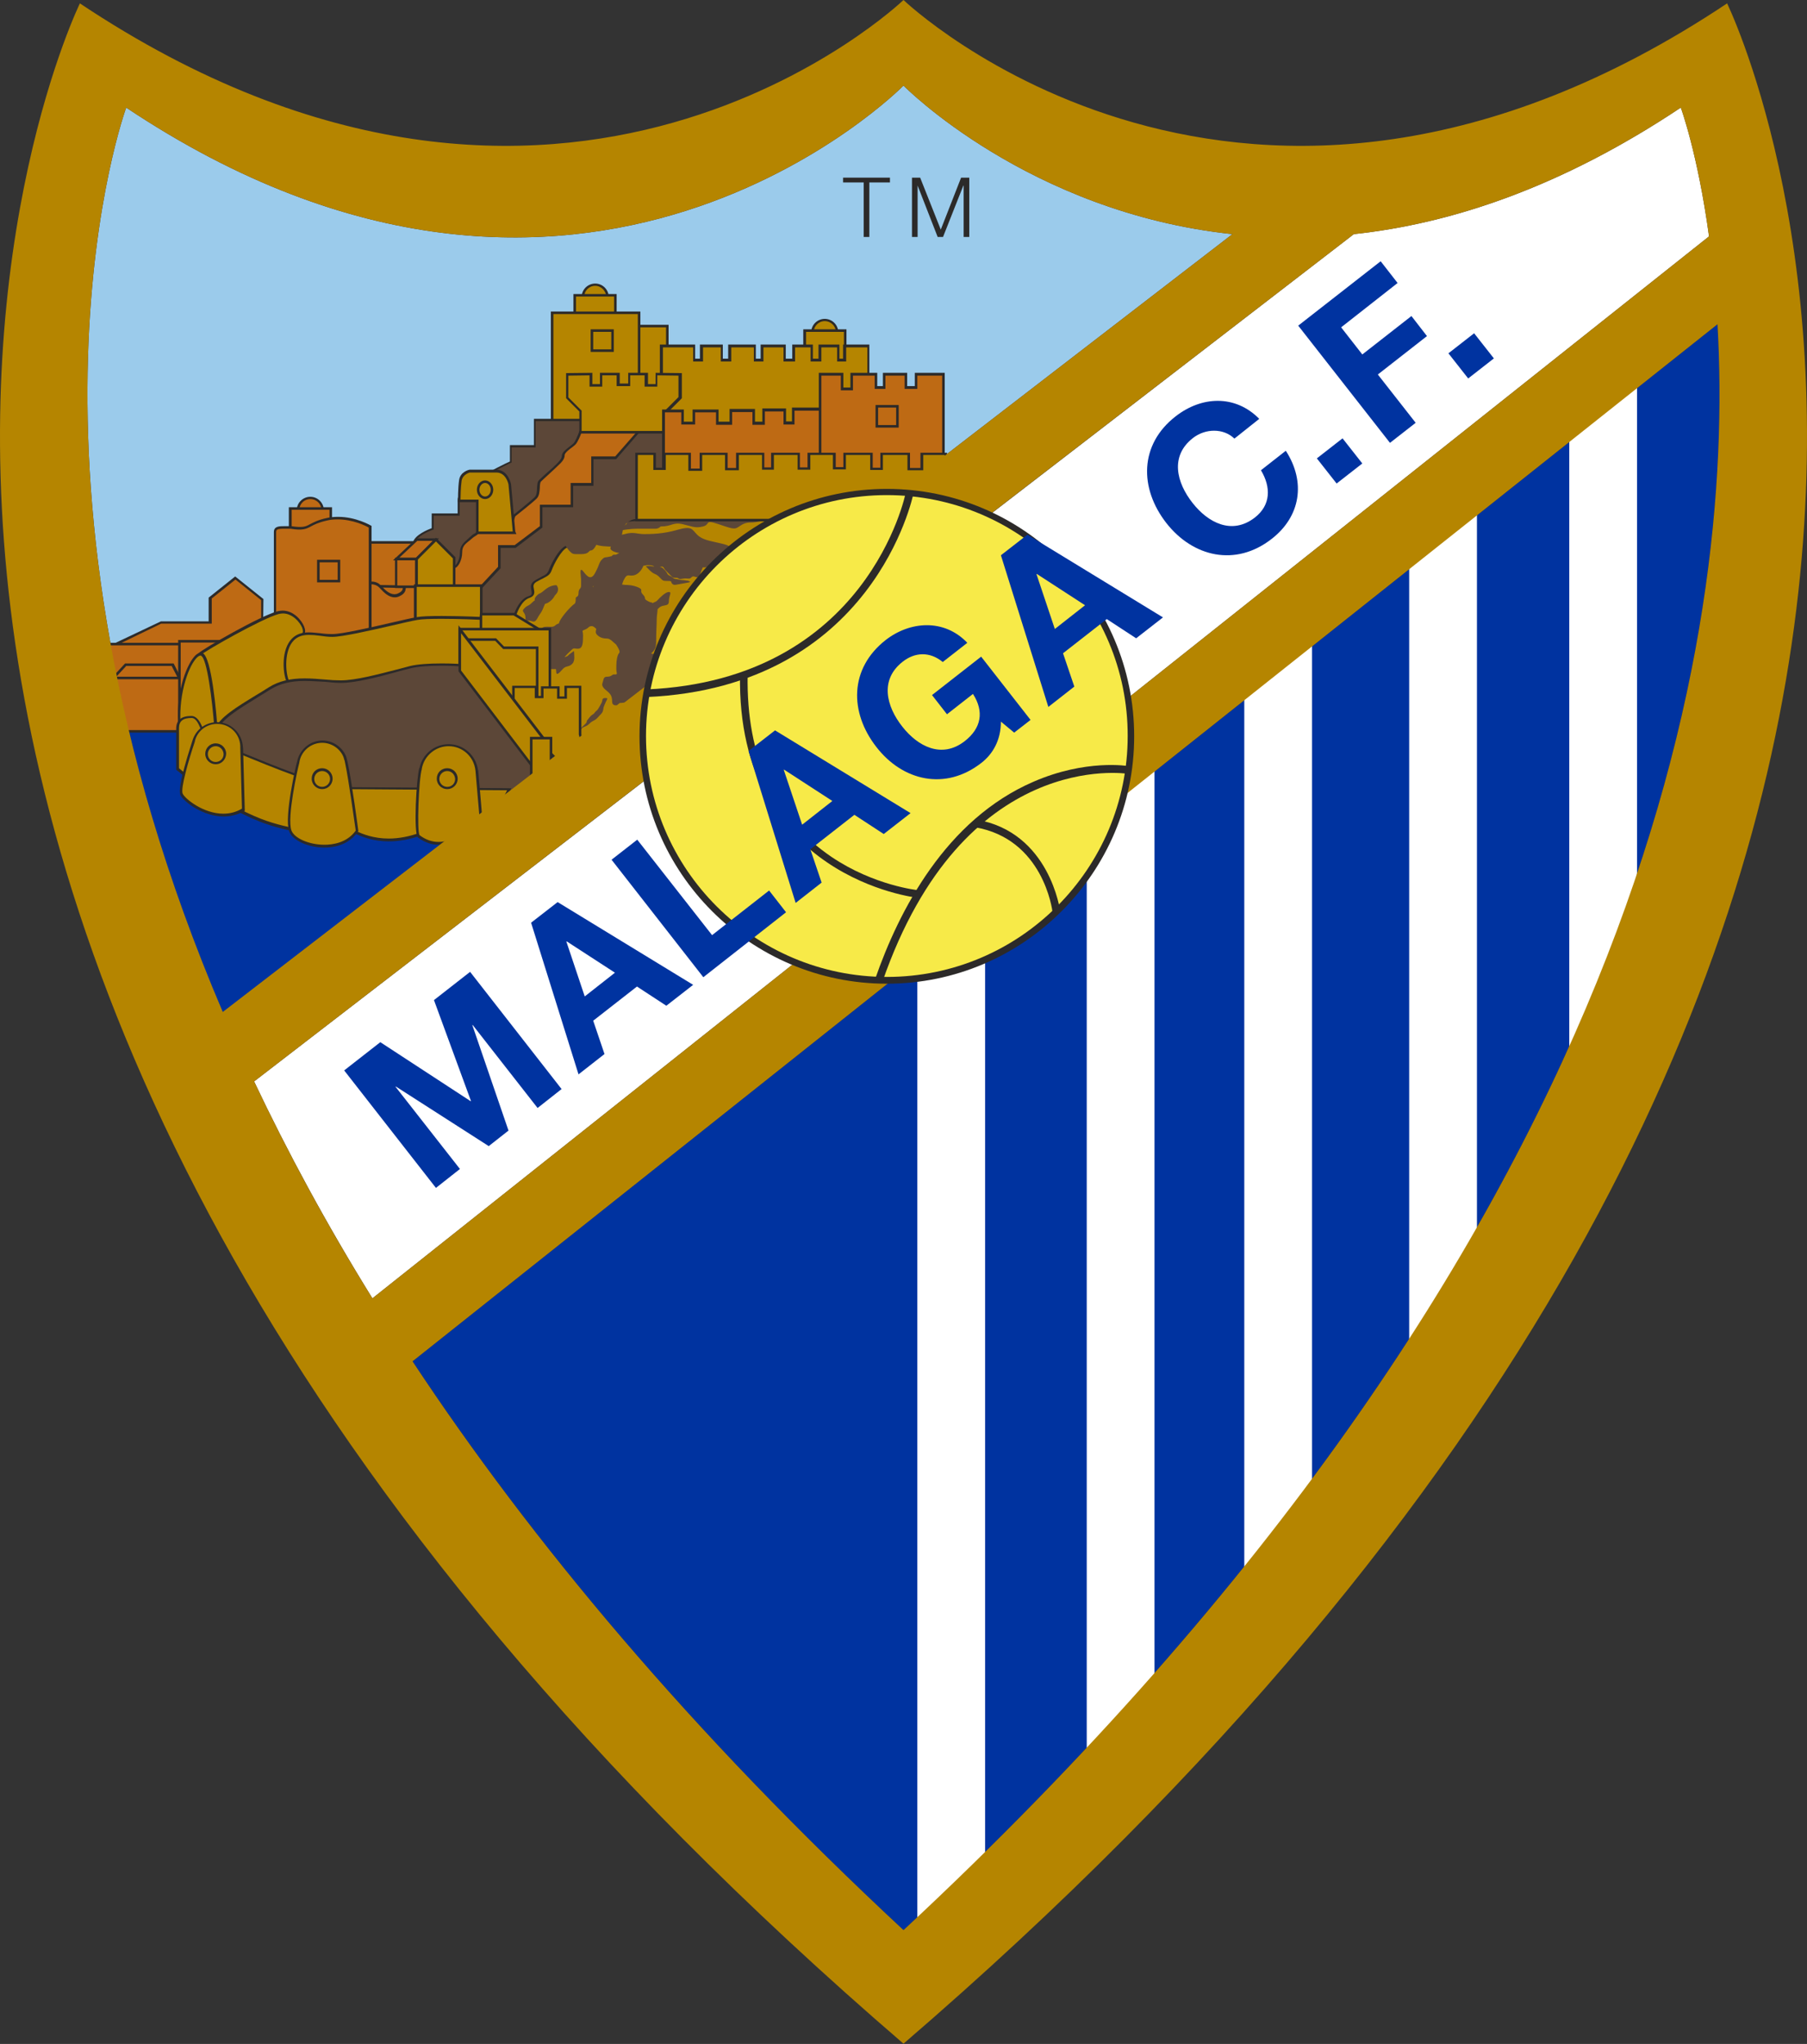 <?xml version="1.0" encoding="utf-8"?>
<!-- Generator: Adobe Illustrator 19.1.0, SVG Export Plug-In . SVG Version: 6.00 Build 0)  -->
<svg version="1.1" id="Capa_1" xmlns="http://www.w3.org/2000/svg" xmlns:xlink="http://www.w3.org/1999/xlink" x="0px" y="0px"
	 width="640px" height="723.7px" viewBox="0 0 640 723.7" style="enable-background:new 0 0 640 723.7;" xml:space="preserve">
<rect x="0" y="0" width="640" height="723.7" fill="#333333" stroke="none"/>
<style type="text/css">
	.partners-st0{fill:#9BCBEB;}
	.partners-st1{fill:#0033A0;}
	.partners-st2{fill:#FFFFFF;}
	.partners-st3{fill:#B58500;}
	.partners-st4{fill:#5C4738;}
	.partners-st5{fill:#BE6A14;}
	.partners-st6{fill:#2C2A29;}
	.partners-st7{fill:none;}
	.partners-st8{fill:#F7EA48;}
</style>
<g>
	<g>
		<g>
			<path class="partners-st0" d="M320,30.3c0,0-113.6,115.6-275.3,7.8c0,0-47.5,128.9,34.2,320.2L320,172.6l116.5-89.7
				C364.1,75.2,320,30.3,320,30.3z"/>
		</g>
		<g>
			<polygon class="partners-st1" points="30.5,256.8 218.3,256.8 78.9,369.4 48.9,339.4 			"/>
		</g>
		<g>
			<path class="partners-st1" d="M608.3,114.8L320,343.8L146.1,482C188,545.4,244.4,613.1,320,683.4C583.8,437.9,614.6,223.9,608.3,114.8z"/>
		</g>
		<g>
			<rect x="324.9" y="336.2" class="partners-st2" width="24" height="356.2"/>
		</g>
		<g>
			<rect x="384.9" y="266.5" class="partners-st2" width="24" height="360.7"/>
		</g>
		<g>
			<rect x="440.7" y="216.2" class="partners-st2" width="24" height="345.2"/>
		</g>
		<g>
			<rect x="499.1" y="171.6" class="partners-st2" width="24" height="308.2"/>
		</g>
		<g>
			<rect x="555.8" y="127.3" class="partners-st2" width="24" height="254.7"/>
		</g>
		<g>
			<g>
				<path class="partners-st3" d="M288.1,178.1l-54,2.6c0,0-15.2,0.3-16,0.3c-0.8,0-12.6,5-14.4,5c-1.9,0-15.7,13.9-15.7,13.9l-6.6,11.7
					l-2.3,5.4v8.7l3.7,19.4c0,0,5.9,7.1,7.1,7.1c1.2,0,22.6,17.5,22.6,17.5l82.2-51.7l-1.2-35.8L288.1,178.1z"/>
			</g>
			<g>
				<g>
					<path class="partners-st4" d="M255.3,192.4c-3.8-0.9-6.5-1.2-8.4-3.1c-1.9-1.9-1.8-3.2-7-1.7c-5.1,1.5-9.5,1.5-11.9,1.5
						c-2.4,0-3.6-0.9-6.7,0c-3.2,0.9-4.6-0.1-4.6,2.3c0,2.4-1.4,2.8,0.5,3.8c0.5,0.2,1.2,0.5,2.2,0.6c-0.4,0.1-0.7,0.4-1.3,0.6
						c-0.2,0-0.4,0-0.6,0c-0.4,0-0.6,0.2-0.8,0.5c-2.7,0.7-2.4,0.1-3.5,1.2c-1.1,1.1-0.8,1.8-2.5,4.9c-1.7,3.1-3.3,0.2-4.4-1
						c-1.2-1.2-0.5,2.2-0.5,3.1c0,0.9,0,1.2,0,2.3c0,1.2-0.9,0.9-0.9,2.6c0,1.7-1,1-1,1.9c0,0.7,0,1.3-0.3,1.8
						c-1.7,1.1-5.6,5.7-5.6,7c-0.5,0.2-1,0.4-1.3,0.7c-0.7,0.7-1.5,0.5-2.9,0.5c-1.4,0-1.5,0.2-2,0.7c-0.5,0.5,0,1.5,0,2.3
						c0,0.9,0,1.2,1.5,0.5c1-0.4,1-0.3,1.3-0.3c-2.4,1.4-2.1,4.5-2.1,4.5l0.5,7.3c0,0,1.3,0,3.4,0c0.2,0,0.3,0,0.5,0
						c0,0.2,0.1,0.5,0.1,0.8c0,2.1,1.5,0,2.5-1c1-1,2.1-0.5,3.2-1.7c1.1-1.1,0.6-3.2,0.6-4.5c0,0-1.7,1.1-2.2,1.7
						c-0.2,0.2-0.6,0.3-1.2,0.5c0.3-0.3,0.6-0.7,1.1-1.2c2.6-2.6,1.8-1.8,3.6-1.8c1.8,0,1.9-1.9,1.9-4.8c0-0.6-0.1-1.1-0.2-1.5
						c0.2-0.1,0.3-0.3,0.7-0.4c1.8-0.7,1.3-1.3,2.6-1.3c0.6,0,1.1,0.5,1.6,1c-0.2,0.8-0.4,1.4,0.3,2.1c1,1,2.2,1.3,3.6,1.3
						c1.1,0,2.4,1.6,3.1,2.1c0.6,0.9,1.6,2.5,1.1,3c-0.7,0.7-1,2.9-1,4.3c0,0.7-0.1,2,0.2,3c-0.1,0.1-0.2,0.2-0.3,0.3
						c-0.3,0-0.6,0-0.9,0c-0.4,0-0.8,0.8-2.2,0.8s-1.2,0.7-1.7,2.2c-0.6,1.5,1.4,2.6,2.2,3.4c0.8,0.8,1.2,1.6,1.2,3.2
						c0,1.6,1.5,1.3,1.7,1.3l1-0.8c0.3,0,0.7,0,1.3-0.1c3.7-0.7,5.6,0.7,8.4-5.3c2.8-6,2.8-7.3,2.8-8.5c0-1.2,0.4-3.3,0.4-3.3
						s-0.8-0.1-1.8-0.3c1.6-1.6,1.8-2,1.8-4.9c0-3,0.2-5.4,0.2-7.4c0-1.1,0.3-2.5,0.3-3.4c0.1-0.1,0.3-0.3,0.4-0.4
						c1.5-1.5,3.6-0.3,3.6-2.4c0-2.1,1.2-3.3,0-3.3c-1.2,0-3.1,1.9-4.1,3c-0.7,0.7-1.1,0.5-1.7,1c-0.1-0.5-0.3,0-1.7-0.8
						c-1.7-0.9-0.3-0.9-1.7-2.3c-1.4-1.4,0.4-1.6-1.6-2.5c-2-0.9-4-0.9-4.7-0.9c-0.4,0-0.9-0.2-1.1-0.1c0.1-0.4,0.3-0.8,0.5-1.4
						c1.5-3.2,1.9-1.1,4.3-2.1c1.4-0.6,2.3-2,2.8-3.2c0.4,0,0.9-0.2,1.4-0.2c0.8,0,1.9,0,2.4,0.5c0,0,0.1,0,0.1,0
						c-0.2,0-0.5,0-0.8-0.1c-0.9-0.2-2.3,0-2.3,0s0.2,0.2,0.6,0.6c0.4,0.4,1.5,1.7,2.6,2.1c1,0.4,1.3,0.8,2.1,1.6
						c0.8,0.8,0.8,0.9,2.6,0.9c1.7,0,0.8,0.3,1.5,1c0.7,0.7,1.2,0.3,4.9-0.3c2.6-0.4,0.9-0.6,0.9-0.6s0.2-0.2-0.3-0.2
						c-0.5,0-1.1-0.2-1.9-0.2c-0.8,0-1.3-0.3-2.4-0.4c-1.1-0.2-0.9-0.6-2-1.1c-1.1-0.5-0.8-0.8-1.4-1.5c-0.6-0.8-0.6-0.6-1-1.1
						c-0.3-0.3-0.8-0.5-1.3-0.6c0.3,0,0.6-0.1,0.8-0.1c0.7,0,0.8,0.8,1.2,1.2c0.3,0.3,0.9,0.9,1.2,1.2c0.3,0.3,0.8,0.8,1.3,1.3
						c0.5,0.5,1.7,0,2.2,0.5c0.5,0.5,1.4,0,2.4,0c1,0,1.6,0.3,2.2-0.4c0.7-0.7,1.3,0,2.1,0s1.3-2.1,1.3-2.1s0.3-0.6,0.6-1.4
						c0.2,0,0.4,0,0.6,0c1.3,0,2.9-0.9,2.9-0.9s3.9-3.8,5.2-5.1C258.7,193.6,259.1,193.3,255.3,192.4z M210.3,207.5
						c-0.1,0.1-0.2,0.2-0.3,0.4C209.9,207.6,210.1,207.5,210.3,207.5z M198.9,223C198.9,223,198.9,223.1,198.9,223
						C198.9,223.1,198.9,223,198.9,223L198.9,223z M219.8,208.3C219.8,208.3,219.8,208.3,219.8,208.3c0-0.1,0-0.1,0-0.1
						C219.8,208.2,219.8,208.3,219.8,208.3z"/>
				</g>
				<g>
					<path class="partners-st4" d="M195.4,212.4c1-1,0.7-1.2,1.6-2.1c0.9-1,0.8-2.3,0.1-3.1c0,0-2-0.2-4.2,1.7c-2.2,1.9-1.5,0.7-2.8,2
						c-0.7,0.7-0.8,1.2-0.7,1.7c-0.2,0.1-0.4,0.2-1,0.8c-1.4,1.4-1.4,0.7-2.7,2c-1.3,1.3,0.4,1.2,0.4,3.2c0,2,0.8,0.8,2.1,1.3
						c1.3,0.5,1.6,0,2.6-1.8c1.1-1.8,0.8-0.8,2.1-4c0.1-0.1,0.1-0.2,0.1-0.3C193.7,213.7,194.6,213.2,195.4,212.4z"/>
				</g>
				<g>
					<path class="partners-st4" d="M234.9,184.1c-0.2,0-0.5-0.1-1-0.1c-0.9,0-6.7,0.1-8.7,0.1h-2c0,0-1,0.3-1.2,1.2c0,0.1-0.1,0.2-0.1,0.3
						c-1.1,0.3-2.9,3.1-2.4,2.5c0.5-0.5,4-0.9,6.3-0.9c2.2,0,4.1,0,6.4,0c0.7,0,1.3-0.3,1.8-0.8h0c4.1,0,4.2-1.6,7.8-0.8
						c3.5,0.8,4.5,1.5,7.2,0.8c2.7-0.7,0.4-2.5,5.2-0.9c4.8,1.6,5.9,2.1,7.3,1.1c1.5-1,2.4-1.6,4.5-1.6c2.1,0,5.2-0.9,5.2-0.9H234.9
						z"/>
				</g>
				<g>
					<path class="partners-st4" d="M213.4,247.6c-0.2,0.6,0.1,0.6-0.8,2.1c-0.9,1.6-0.9,1.6-1.5,2.1s-0.4,0.7-1.2,1.2c-0.9,0.5-1.5,1.6-1.9,2
						c-0.4,0.4,0.1,0.6-0.7,1.3c-0.8,0.8-1.6,1.6-1.7,1.7c-0.1,0.1,0.1,0.4,0.1,0.4s0.2-0.7,1.6-1.2c1.3-0.5,1.5-1.3,2.7-1.9
						c1.2-0.6,1.3-0.8,2.3-1.9c1-1,1.1-1.2,1.3-1.9c0.2-0.7-0.1-0.5,0.5-1.9c0.6-1.5,1-2,1-2.3C214.9,247.1,213.6,247,213.4,247.6z"
						/>
				</g>
			</g>
			<g>
				<rect x="130.9" y="192.1" class="partners-st5" width="15.9" height="16.5"/>
				<path class="partners-st6" d="M147.3,209h-16.8v-17.4h16.8V209z M131.3,208.1h15v-15.6h-15V208.1z"/>
			</g>
			<g>
				<polygon class="partners-st5" points="133.2,207.6 144.7,207.8 144.7,213 134.2,213 				"/>
				<path class="partners-st6" d="M145.2,213.4h-11.4l-1.1-6.3l12.5,0.2V213.4z M134.5,212.5h9.7v-4.3l-10.5-0.2L134.5,212.5z"/>
			</g>
			<g>
				<path class="partners-st5" d="M148.4,207.8c0,0-2.7-2.5-4.4-1.2c-1.7,1.2,0.1,2.7-2.9,4c-3,1.4-5.4-1.7-6.8-3.2c-1.4-1.4-3.8-1-3.8-1
					v18.7c0,0,11.8-4.7,16.9-5h0.8L148.4,207.8z"/>
				<path class="partners-st6" d="M130.1,225.8v-19.7l0.4-0.1c0,0,0.4-0.1,0.9-0.1c1,0,2.3,0.2,3.3,1.2c0.2,0.2,0.3,0.4,0.5,0.5
					c1.1,1.2,2.7,2.8,4.5,2.8c0.4,0,0.9-0.1,1.3-0.3c1.5-0.7,1.6-1.3,1.7-2c0.1-0.6,0.2-1.3,1.1-2c0.4-0.3,0.9-0.4,1.4-0.4
					c1.7,0,3.5,1.6,3.6,1.7l0.2,0.1l-0.2,13h-1.2c-5,0.2-16.6,4.9-16.7,4.9L130.1,225.8z M131,206.9v17.6c2.5-1,11.9-4.5,16.4-4.8
					h0.4l0.2-11.7c-0.4-0.4-1.7-1.3-2.8-1.3c-0.3,0-0.6,0.1-0.8,0.3c-0.6,0.4-0.6,0.8-0.7,1.4c-0.1,0.8-0.3,1.8-2.2,2.7
					c-0.6,0.3-1.1,0.4-1.7,0.4c-2.2,0-3.9-1.8-5.1-3.1c-0.2-0.2-0.4-0.4-0.5-0.5C133.1,206.9,131.7,206.8,131,206.9z"/>
			</g>
			<g>
				<path class="partners-st3" d="M215.1,105.2c0,2.4-2,4.4-4.4,4.4c-2.4,0-4.4-2-4.4-4.4c0-2.4,2-4.4,4.4-4.4
					C213.2,100.8,215.1,102.8,215.1,105.2z"/>
				<path class="partners-st6" d="M210.8,110c-2.7,0-4.8-2.2-4.8-4.8c0-2.7,2.2-4.8,4.8-4.8c2.7,0,4.8,2.2,4.8,4.8
					C215.6,107.8,213.4,110,210.8,110z M210.8,101.2c-2.2,0-3.9,1.8-3.9,3.9c0,2.2,1.8,3.9,3.9,3.9c2.2,0,3.9-1.8,3.9-3.9
					C214.7,103,212.9,101.2,210.8,101.2z"/>
			</g>
			<g>
				<polygon class="partners-st3" points="217.9,115.9 217.9,104.6 203.6,104.6 203.6,116.8 218,116.8 				"/>
				<path class="partners-st6" d="M218.5,117.2h-15.4v-13.1h15.3v11.8L218.5,117.2z M204,116.3h13.5l0-0.4l0-10.9H204V116.3z"/>
			</g>
			<g>
				<rect x="212.7" y="115.5" class="partners-st3" width="23.6" height="27.3"/>
				<path class="partners-st6" d="M236.8,143.2h-24.5V115h24.5V143.2z M213.2,142.3h22.7v-26.4h-22.7V142.3z"/>
			</g>
			<g>
				<rect x="195.6" y="110.7" class="partners-st3" width="30.8" height="41.5"/>
				<path class="partners-st6" d="M226.8,152.7h-31.7v-42.4h31.7V152.7z M196,151.8h29.9v-40.6H196V151.8z"/>
			</g>
			<g>
				<polygon class="partners-st5" points="92.9,221.2 92.9,212.3 83.3,204.7 74.4,211.8 74.4,220.4 57,220.4 40.6,228.3 40.6,238.8
					55.2,253.4 81.1,244.1 				"/>
				<path class="partners-st6" d="M55.1,253.9l-0.2-0.2L40.1,239V228L57,220h16.9v-8.4l9.4-7.5l10,8l-0.1,9.3l-11.9,23l-0.2,0.1L55.1,253.9z
					 M41.1,238.6l14.3,14.3l25.4-9.2l11.7-22.6v-8.6l-9.1-7.3l-8.4,6.7v8.9H57.1l-16.1,7.8V238.6z"/>
			</g>
			<g>
				<rect x="38.7" y="228.1" class="partners-st5" width="25.7" height="14.2"/>
				<path class="partners-st6" d="M64.8,242.7H38.2v-15.1h26.6V242.7z M39.1,241.8h24.8v-13.3H39.1V241.8z"/>
			</g>
			<g>
				<polygon class="partners-st5" points="44.5,235.3 61.2,235.3 63.6,240 48.8,242.1 40.2,240 				"/>
				<path class="partners-st6" d="M48.8,242.6L48.8,242.6l-9.5-2.3l5-5.4h17.2l2.8,5.5L48.8,242.6z M41,239.8l7.8,1.9l14-2l-2-3.9H44.7
					L41,239.8z"/>
			</g>
			<g>
				<rect x="35.7" y="240" class="partners-st5" width="29.4" height="18.9"/>
				<path class="partners-st6" d="M65.5,259.4H35.3v-19.8h30.3V259.4z M36.2,258.5h28.4v-18H36.2V258.5z"/>
			</g>
			<g>
				<path class="partners-st4" d="M207.1,148.7h-17.6v9.3H181v5.6c0,0-7.6,3.5-9,5c-1.4,1.4-9.4,5.3-9.4,8.4c0,3.1,0,5.4,0,5.4h-9.2v5
					c0,0-5.7,2-6.6,4.7c-0.9,2.7-2.2,11.6-2.2,12c0,0.4,15.5,3.4,15.5,3.4l6.8-4.7c0,0,8.8-11.2,11.8-11.8c2.9-0.6,6.8-1.2,7.5-5.9
					c0.7-4.7,7.1-8,9-9.9c1.9-1.9,3.9-5.4,7.5-9c3.6-3.6,5.1-4.8,6.9-6.6c1.8-1.8,5.7-6.2,4.3-7.6S207.1,148.7,207.1,148.7z"/>
				<path class="partners-st6" d="M160.2,208l-0.2,0c-15.9-3.1-15.9-3.4-15.9-3.9c0-0.5,1.3-9.4,2.2-12.2c0.8-2.6,5.3-4.4,6.6-4.9v-5.2h9.2
					V177c0-2.5,4.1-5.1,7.1-7c1.1-0.7,2.1-1.3,2.5-1.7c1.3-1.3,7.5-4.3,8.9-4.9v-5.8h8.5v-9.3l18.2,0c0.2,0.1,5.6,2.1,7.1,3.5
					c0.8,0.8,0.5,2.2-0.9,4.2c-1.2,1.8-2.9,3.5-3.4,4c-0.7,0.7-1.4,1.4-2.2,2.1c-1.1,1-2.5,2.3-4.7,4.5c-2.1,2.1-3.6,4.1-4.9,5.8
					c-1,1.3-1.8,2.4-2.6,3.2c-0.5,0.5-1.3,1.1-2.2,1.8c-2.6,1.9-6.1,4.6-6.6,7.9c-0.7,4.8-4.7,5.6-7.6,6.2l-0.3,0.1
					c-2.3,0.5-9.1,8.5-11.5,11.6l-0.1,0.1L160.2,208z M145.1,203.9c1.5,0.5,9.7,2.2,14.9,3.2l6.6-4.5c1.1-1.4,9-11.3,12-11.9
					l0.3-0.1c2.9-0.6,6.2-1.2,6.8-5.4c0.5-3.6,4.3-6.4,7-8.5c0.9-0.7,1.7-1.2,2.1-1.7c0.8-0.8,1.6-1.9,2.5-3.1
					c1.3-1.7,2.9-3.8,5-5.9c2.1-2.1,3.6-3.5,4.7-4.5c0.8-0.7,1.5-1.4,2.2-2.1c0.5-0.5,2.1-2.2,3.3-3.9c1.1-1.5,1.4-2.7,1-3.1
					c-1.1-1.1-5.1-2.7-6.7-3.3h-17.1v9.3h-8.5v5.4l-0.3,0.1c-2.1,1-7.7,3.7-8.9,4.9c-0.4,0.4-1.4,1.1-2.6,1.8
					c-2.6,1.7-6.6,4.3-6.6,6.2v5.8h-9.2v4.9l-0.3,0.1c-1.5,0.5-5.7,2.4-6.3,4.4C146.5,194.7,145.3,202.3,145.1,203.9z"/>
			</g>
			<g>
				<path class="partners-st5" d="M229.1,153h-23.5c0,0-1.2,3.3-2.1,4.2c-0.9,0.9-4,2.7-4,4c0,1.3-1.1,2.3-2.2,3.5c-1.2,1.2-5,4.5-6,5.5
					c-1,1-0.1,4.5-1.5,6c-1.5,1.5-7.6,6.3-7.6,6.3c-0.8,2.6-1.3,5.5-5,5.5c-3.8,0-7.2-0.2-8,0.6c-0.8,0.8-0.9,0.4-2.4,1.8
					c-1.4,1.4-3.4,2.2-3.4,5c0,2.8-1.5,5.3-2.5,5.3c-0.9,0-4.7,7-1.5,9.2c3.2,2.1,10,0.2,10,0.2s14.4-3.6,16.1-8.4
					c1.6-4.8,2.9-6.1,6.2-8.1c3.3-2,15.3-13.4,15.3-14c0-0.6,2-2.6,4-4.6c2-2,7-6.7,9-8.8c2.1-2.1,6.2-5.9,7.6-7.3
					c1.4-1.4,5.4-5.1,5.4-5.5C232.9,153.1,229.1,153,229.1,153z"/>
				<path class="partners-st6" d="M163.7,211.4L163.7,211.4c-2,0-3.5-0.4-4.6-1.1c-1.5-1-1.8-3-1-5.6c0.5-1.8,1.8-4.3,2.8-4.3
					c0.5,0,2-2,2-4.8c0-2.4,1.4-3.5,2.5-4.5c0.3-0.3,0.7-0.6,1-0.9c0.9-0.9,1.3-1.1,1.7-1.3c0.2-0.1,0.4-0.2,0.7-0.5
					c0.6-0.6,2.1-0.7,4.5-0.7c0.6,0,1.1,0,1.8,0c0.7,0,1.3,0,2,0c3,0,3.7-2,4.4-4.4c0.1-0.3,0.2-0.5,0.2-0.8l0-0.1l0.1-0.1
					c0.1,0,6.2-4.9,7.6-6.3c0.7-0.7,0.8-2,0.8-3.2c0.1-1.2,0.1-2.2,0.7-2.8c0.5-0.5,1.6-1.5,2.8-2.6c1.3-1.1,2.6-2.3,3.2-2.9
					c1.1-1.1,2.1-2.1,2.1-3.2c0-1.1,1.6-2.3,3-3.4c0.5-0.4,0.9-0.7,1.1-0.9c0.7-0.7,1.7-3.2,2-4.1l0.1-0.3h23.8
					c4.3,0,4.3,0.5,4.3,0.9c0,0.4-0.5,1-4,4.3c-0.6,0.6-1.2,1.1-1.5,1.5c-0.6,0.6-1.8,1.8-3.2,3c-1.6,1.5-3.3,3.1-4.5,4.3
					c-1,1-2.8,2.7-4.5,4.4c-1.8,1.7-3.5,3.4-4.5,4.4c-1.6,1.6-3.8,3.8-3.9,4.3c0,1.1-12.9,12.8-15.5,14.3c-3.3,2-4.4,3.2-6,7.9
					c-1.7,5-15.8,8.6-16.4,8.7C169.3,210.7,166.6,211.4,163.7,211.4z M173.3,188.6c-0.9,0-3.4,0-3.9,0.4c-0.4,0.4-0.6,0.5-0.9,0.7
					c-0.3,0.2-0.7,0.4-1.5,1.1c-0.3,0.3-0.7,0.6-1.1,0.9c-1.2,1-2.2,1.8-2.2,3.8c0,3-1.6,5.7-2.9,5.7c-0.4,0.2-2.1,2.9-2.3,5.4
					c-0.1,1.4,0.2,2.3,1,2.9c0.9,0.6,2.3,0.9,4.1,0.9l0,0c2.7,0,5.5-0.7,5.5-0.8c0.2,0,14.2-3.6,15.8-8.2c1.7-4.8,3-6.3,6.4-8.3
					c3.2-2,14.3-12.6,15-13.7c0.1-0.7,1.3-2,4.1-4.7c1-1,2.8-2.7,4.6-4.5c1.7-1.7,3.5-3.4,4.5-4.4c1.1-1.1,2.9-2.8,4.5-4.3
					c1.3-1.2,2.5-2.4,3.1-3c0.4-0.4,0.9-0.9,1.6-1.5c1.1-1.1,2.9-2.8,3.5-3.5c-0.7-0.1-2-0.2-3.2-0.2h-23.1
					c-0.3,0.9-1.3,3.3-2.1,4.1c-0.3,0.3-0.7,0.6-1.2,1c-1,0.7-2.6,2-2.6,2.7c0,1.5-1.1,2.6-2.4,3.8c-0.6,0.6-1.9,1.8-3.2,3
					c-1.2,1.1-2.3,2.1-2.8,2.6c-0.3,0.3-0.4,1.3-0.4,2.2c-0.1,1.3-0.2,2.9-1.1,3.8c-1.4,1.4-6.7,5.6-7.6,6.3
					c-0.1,0.2-0.1,0.4-0.2,0.6c-0.7,2.4-1.5,5.1-5.2,5.1c-0.7,0-1.4,0-2,0C174.4,188.6,173.8,188.6,173.3,188.6z"/>
			</g>
			<g>
				<path class="partners-st4" d="M225.9,153l-7.9,9h-8.2v9.4h-7.3v7.6h-10.9v7.4l-9.2,6.9h-5.6v7.5l-6.7,7.2v10h12.2c0,0,1.6-5.5,5-6.6
					c3.4-1.1-0.8-3.8,2.3-5.6c3.2-1.9,4.3-1.8,5.2-3.9c0.8-2.1,3.4-7.3,5.6-8.2c2.2-0.9,4.3-3,4.9-3.6c0.6-0.6,3.5-5,7.3-5
					c3.8,0,13.3-0.9,13.3-0.9l12.7-9v-15.8l-0.7-6.6l-6.1-1.8h-5.5L225.9,153z"/>
				<path class="partners-st6" d="M182.7,218.5h-13v-10.6l6.7-7.2V193h5.9l8.9-6.7v-7.6h10.9V171h7.3v-9.4h8.5l7.7-8.8l0.6-2.4l6,0l6.4,1.8
					l0.7,6.9l0,16.1l-13,9.2l-0.1,0c-0.4,0-9.6,0.9-13.3,0.9c-3,0-5.4,3-6.5,4.3c-0.2,0.3-0.4,0.5-0.5,0.6c-0.7,0.7-2.8,2.8-5.1,3.7
					c-2,0.9-4.6,5.8-5.4,8c-0.6,1.7-1.6,2.1-3.1,2.9c-0.6,0.3-1.4,0.7-2.3,1.2c-1.3,0.8-1.1,1.6-0.9,2.6c0.2,1,0.5,2.4-1.6,3.1
					c-3.1,1-4.7,6.2-4.7,6.3L182.7,218.5z M170.6,217.6H182c0.4-1.2,2.1-5.6,5.2-6.5c1.3-0.4,1.2-0.9,1-2c-0.2-1.1-0.6-2.5,1.3-3.6
					c0.9-0.6,1.7-0.9,2.3-1.3c1.5-0.7,2.1-1.1,2.6-2.4c0.7-1.9,3.4-7.4,5.9-8.5c1.4-0.6,3-1.8,4.8-3.5c0.1-0.1,0.2-0.3,0.4-0.5
					c1.1-1.4,3.8-4.7,7.2-4.7c3.5,0,12-0.8,13.1-0.9l12.4-8.8v-15.6l-0.7-6.2l-5.7-1.7h-5.1l-0.5,2l-8,9.2h-8v9.4H203v7.6h-10.9v7.2
					l-9.5,7.2h-5.3v7.2l-6.7,7.2V217.6z"/>
			</g>
			<g>
				<circle class="partners-st3" cx="292.1" cy="117.7" r="4.4"/>
				<path class="partners-st6" d="M292.1,122.5c-2.7,0-4.8-2.2-4.8-4.8c0-2.7,2.2-4.8,4.8-4.8c2.7,0,4.8,2.2,4.8,4.8
					C297,120.3,294.8,122.5,292.1,122.5z M292.1,113.7c-2.2,0-3.9,1.8-3.9,3.9c0,2.2,1.8,3.9,3.9,3.9c2.2,0,3.9-1.8,3.9-3.9
					C296.1,115.5,294.3,113.7,292.1,113.7z"/>
			</g>
			<g>
				<polygon class="partners-st3" points="299.3,128.4 299.3,117.1 285,117.1 285,129.3 299.4,129.3 				"/>
				<path class="partners-st6" d="M299.9,129.7h-15.4v-13.1h15.3v11.8L299.9,129.7z M285.4,128.8h13.5l0-0.4l0-10.9h-13.4V128.8z"/>
			</g>
			<g>
				<circle class="partners-st5" cx="109.9" cy="180.6" r="4.4"/>
				<path class="partners-st6" d="M109.9,185.5c-2.7,0-4.8-2.2-4.8-4.8c0-2.7,2.2-4.8,4.8-4.8c2.7,0,4.8,2.2,4.8,4.8
					C114.8,183.3,112.6,185.5,109.9,185.5z M109.9,176.7c-2.2,0-3.9,1.8-3.9,3.9c0,2.2,1.8,3.9,3.9,3.9c2.2,0,3.9-1.8,3.9-3.9
					C113.9,178.5,112.1,176.7,109.9,176.7z"/>
			</g>
			<g>
				<polygon class="partners-st5" points="117.1,191.4 117.1,180 102.7,180 102.7,192.2 117.2,192.2 				"/>
				<path class="partners-st6" d="M117.7,192.7h-15.4v-13.1h15.3v11.8L117.7,192.7z M103.2,191.8h13.5l0-0.4l0-10.9h-13.4V191.8z"/>
			</g>
			<g>
				<polygon class="partners-st3" points="307.6,139.6 307.6,122.5 299.2,122.5 299.2,127.5 297,127.5 297,122.5 290.5,122.5 290.5,127.5
					287.6,127.5 287.6,122.5 281.2,122.5 281.2,127.5 278.1,127.5 278.1,122.5 270.1,122.5 270.1,127.5 267.4,127.5 267.4,122.5
					258.5,122.5 258.5,127.5 255.7,127.5 255.7,122.5 248.5,122.5 248.5,127.5 245.9,127.5 245.9,122.5 234.2,122.5 234.2,151
					299.3,151 				"/>
				<path class="partners-st6" d="M299.5,151.4h-65.8v-29.4h12.5v5h1.7v-5h8.1v5h1.9v-5h9.8v5h1.7v-5h8.9v5h2.3v-5h7.3v5h2v-5h7.4v5h1.3v-5
					h9.3v17.7L299.5,151.4z M234.7,150.5h64.4l8.1-11.1V123h-7.5v5h-3.2v-5h-5.6v5h-3.8v-5h-5.5v5h-4.1v-5h-7.1v5H267v-5h-8v5h-3.7
					v-5H249v5h-3.5v-5h-10.7V150.5z"/>
			</g>
			<g>
				<polygon class="partners-st3" points="232.4,132.5 232.4,136.5 228.8,136.5 228.8,132.5 222.7,132.5 222.7,136.2 220.8,136.2
					218.9,136.2 218.9,132.5 212.8,132.5 212.8,136.5 209.2,136.5 209.2,132.5 200.9,132.5 200.9,140.8 205.6,145.6 205.6,153.1
					220.8,153.1 236,153.1 236,145.6 240.7,140.8 240.7,132.5 				"/>
				<path class="partners-st6" d="M236.5,153.5h-31.3v-7.8l-4.7-4.7v-8.9l9.3-0.1v4h2.7v-4h7v3.8h3V132h7v4h2.7v-4l9.3,0.1v8.9l-4.7,4.7
					V153.5z M206.1,152.6h29.5v-7.3l4.7-4.7V133l-7.5-0.1v4h-4.5v-4h-5.1v3.8h-4.8v-3.8h-5.1v4h-4.5v-4l-7.5,0.1v7.7l4.7,4.7V152.6z
					"/>
			</g>
			<g>
				<polygon class="partners-st5" points="292.7,144.9 280.9,144.9 280.9,149.8 277.9,149.8 277.9,145.2 270.4,145.2 270.4,149.9
					266.9,149.9 266.9,145.4 258.8,145.4 258.8,149.9 254,149.9 254,145.6 245.7,145.6 245.7,149.8 241.7,149.8 241.7,145.5
					234.9,145.5 234.9,168.8 294.7,168.8 				"/>
				<path class="partners-st6" d="M295.2,169.3h-60.7V145h7.7v4.3h3.1v-4.3h9.2v4.3h3.9v-4.5h9v4.5h2.6v-4.7h8.4v4.6h2.1v-4.9h12.7
					L295.2,169.3z M235.4,168.4h58.8l-1.9-23h-10.9v4.9h-3.9v-4.6h-6.6v4.7h-4.4v-4.5h-7.2v4.5h-5.7V146h-7.4v4.3h-4.9v-4.3h-5.8
					V168.4z"/>
			</g>
			<g>
				<polygon class="partners-st5" points="334.2,163.4 334.2,179.7 331.2,179.7 290.5,179.7 290.5,132.5 298.3,132.5 298.3,137.6
					301.7,137.6 301.7,132.5 310.3,132.5 310.3,137.2 313.2,137.2 313.2,132.5 320.9,132.5 320.9,137.2 324.5,137.2 324.5,132.5
					334.2,132.5 334.2,160 				"/>
				<path class="partners-st6" d="M334.6,180.2H290V132h8.7v5.2h2.5V132h9.5v4.7h2V132h8.6v4.7h2.7V132h10.6V180.2z M290.9,179.3h42.8v-46.3
					h-8.8v4.7h-4.5v-4.7h-6.8v4.7h-3.8v-4.7h-7.7v5.2h-4.3v-5.2h-6.9V179.3z"/>
			</g>
			<g>
				<polygon class="partners-st3" points="335,164.1 335,160.7 326.5,160.7 326.5,166 321.9,166 321.9,160.7 312.3,160.7 312.3,166
					308.7,166 308.7,160.7 299.2,160.7 299.2,165.8 295.6,165.8 295.6,160.7 286.5,160.7 286.5,165.9 282.9,165.9 282.9,160.7
					273.6,160.7 273.6,165.9 270.4,165.9 270.4,160.7 261.3,160.7 261.3,166 257.3,166 257.3,160.7 248.3,160.7 248.3,166.3
					244.3,166.3 244.3,160.7 235.4,160.7 235.4,166 231.9,166 231.9,160.7 225.5,160.7 225.5,184.1 288.5,184.1 334.6,184.1 				"/>
				<path class="partners-st6" d="M335.1,184.6H225v-24.3h7.3v5.3h2.6v-5.3h9.8v5.6h3.1v-5.6h9.9v5.4h3v-5.4h10v5.2h2.4v-5.2h10.2v5.2h2.7
					v-5.2h10v5.1h2.7v-5.1h10.4v5.3h2.7v-5.3h10.5v5.4h3.7v-5.4h9.4v3.9L335.1,184.6z M225.9,183.7h108.3l0.4-19.6v-3H327v5.4h-5.6
					v-5.4h-8.7v5.3h-4.5v-5.3h-8.6v5.1h-4.6v-5.1H287v5.2h-4.5v-5.2h-8.4v5.2h-4.2v-5.2h-8.2v5.4h-4.9v-5.4h-8.1v5.6h-4.9v-5.6h-8
					v5.3h-4.4v-5.3h-5.5V183.7z"/>
			</g>
			<g>
				<polygon class="partners-st5" points="154.4,191.1 147.7,191.1 140.3,198 147.5,198 				"/>
				<path class="partners-st6" d="M147.7,198.4h-8.5l8.3-7.8h8L147.7,198.4z M141.4,197.5h5.9l6-6h-5.5L141.4,197.5z"/>
			</g>
			<g>
				<polygon class="partners-st3" points="160.8,207.2 160.8,197.5 154.4,191.1 147.5,198 147.5,207.9 160.8,207.9 				"/>
				<path class="partners-st6" d="M161.3,208.4H147v-10.6l7.4-7.4l6.9,6.9V208.4z M148,207.5h12.4v-9.8l-6-6l-6.5,6.5V207.5z"/>
			</g>
			<g>
				<rect x="140.3" y="198" class="partners-st5" width="7.2" height="9.8"/>
				<path class="partners-st6" d="M148,208.2h-8.1v-10.7h8.1V208.2z M140.7,207.3h6.3v-8.9h-6.3V207.3z"/>
			</g>
			<g>
				<rect x="147.1" y="207.3" class="partners-st3" width="23.4" height="12.4"/>
				<path class="partners-st6" d="M170.9,220.2h-24.3v-13.3h24.3V220.2z M147.6,219.3H170v-11.5h-22.4V219.3z"/>
			</g>
			<g>
				<path class="partners-st5" d="M131.2,223.3v-36.9c0,0-7.5-4.5-15.3-2.6c-7.8,1.8-5.6,4-12.8,2.9c-3.9,0-5.6-0.3-5.6,1.7
					c0,1.9,0,30.5,0,30.5s4.7,8.8,17.4,8.8C127.5,227.6,131.2,223.3,131.2,223.3z"/>
				<path class="partners-st6" d="M114.9,228.1c-12.8,0-17.7-8.9-17.8-9l-0.1-0.2v-30.5c0-2.1,1.9-2.1,3.8-2.1l1,0c0.4,0,0.8,0,1.3,0
					c4.1,0.6,5.1,0.2,6.7-0.7c1.2-0.6,2.7-1.5,6-2.2c1.3-0.3,2.6-0.4,4-0.4c6.3,0,11.4,3,11.6,3.1l0.2,0.1v37.3l-0.1,0.1
					C131.3,223.8,127.6,228.1,114.9,228.1z M97.9,218.8c0.6,0.9,5.4,8.4,16.9,8.4c11.1,0,15.1-3.4,15.8-4v-36.4
					c-1-0.6-5.6-2.9-11-2.9c-1.3,0-2.6,0.1-3.8,0.4c-3.1,0.7-4.6,1.5-5.7,2.1c-1.7,0.9-3,1.5-7.2,0.8c-0.4,0-0.8,0-1.2,0l-1,0
					c-2.5,0-2.9,0.3-2.9,1.2V218.8z"/>
			</g>
			<g>
				<rect x="63.6" y="227.1" class="partners-st5" width="17" height="31.6"/>
				<path class="partners-st6" d="M81,259.1H63.1v-32.5H81V259.1z M64,258.2h16.1v-30.7H64V258.2z"/>
			</g>
			<g>
				<path class="partners-st3" d="M104.2,240.3c0,0,2-14.7,3.3-16c1.3-1.3-2.9-8.9-8.9-7.4c-6,1.5-26.3,13.1-27.9,14.7
					c-1.6,1.6-4.3,27.5,0.5,29.5C76.1,263.1,103,241.5,104.2,240.3z"/>
				<path class="partners-st6" d="M71.9,261.7L71.9,261.7c-0.3,0-0.7-0.1-0.9-0.2c-1.1-0.5-1.9-1.9-2.4-4.3c-1.6-7.6,0.2-24.3,1.7-25.9
					c1.6-1.6,21.9-13.3,28.1-14.9c0.6-0.1,1.1-0.2,1.7-0.2c3.9,0,6.7,3.4,7.6,5.6c0.5,1.3,0.5,2.2,0,2.7c-0.9,0.9-2.4,10.1-3.2,15.7
					l0,0.2l-0.1,0.1C103.5,241.6,78.7,261.7,71.9,261.7z M100.2,217.2c-0.5,0-1,0.1-1.5,0.2c-5.7,1.5-26,13-27.7,14.6
					c-1.1,1.1-3.1,17.2-1.5,25.1c0.4,2.1,1.1,3.3,1.9,3.7c0.2,0.1,0.3,0.1,0.6,0.1c5.9,0,29.5-18.6,31.8-20.8
					c0.4-2.8,2.1-14.8,3.4-16.1c0.1-0.1,0.2-0.7-0.2-1.8C106.2,220.3,103.6,217.2,100.2,217.2z"/>
			</g>
			<g>
				<path class="partners-st3" d="M171.8,223.6V219c0,0-18.5-1-24.1,0c-5.6,1-24.9,6-30,6c-5.1,0-10.3-2.2-13.9,1.4
					c-3.6,3.6-3.2,11.4-1.9,14.5c1.3,3.1,2.2,6.7,2.2,6.7h58.3l11.1-6l1.9-5.1L171.8,223.6z"/>
				<path class="partners-st6" d="M162.4,248h-58.7l-0.1-0.3c0,0-1-3.6-2.2-6.6c-1.3-3.2-1.8-11.1,2-15c1.5-1.5,3.4-2.2,6-2.2
					c1.3,0,2.6,0.2,4,0.3c1.4,0.2,2.8,0.3,4.3,0.3c3.4,0,13-2.2,20.8-4c3.9-0.9,7.3-1.7,9.2-2c1.7-0.3,4.6-0.4,8.8-0.4
					c7.1,0,15.3,0.4,15.4,0.4l0.4,0v5l3.6,12.9l-0.1,0.1l-2,5.3l-0.1,0.1L162.4,248z M104.4,247.1h57.8l10.9-5.8l1.8-4.8l-3.6-12.8
					v-4.2c-1.8-0.1-8.8-0.4-14.9-0.4c-4.1,0-7,0.1-8.6,0.4c-1.8,0.3-5.2,1.1-9.1,2c-7.8,1.8-17.5,4-21,4c-1.5,0-3-0.2-4.4-0.4
					c-1.4-0.2-2.6-0.3-3.9-0.3c-2.3,0-4,0.6-5.3,1.9c-3.5,3.5-3,11.1-1.9,14C103.2,243.2,104.1,246.1,104.4,247.1z"/>
			</g>
			<g>
				<path class="partners-st3" d="M76.5,257.7c0,0-1.8-24.9-5-26c-3.2-1.1-9.5,12.1-7.8,26.3C65.4,272.1,76.5,257.7,76.5,257.7z"/>
				<path class="partners-st6" d="M67.7,264.6L67.7,264.6c-2.4,0-3.9-2.2-4.4-6.6c-1.4-11.6,2.5-22.1,5.5-25.5c1-1.2,2.1-1.6,2.9-1.3
					c3.3,1.2,5,22.2,5.3,26.4l0,0.2l-0.1,0.1C76.6,258.2,71.7,264.6,67.7,264.6z M71.1,232.1c-0.5,0-1.1,0.4-1.7,1.1
					c-3,3.4-6.5,13.9-5.3,24.8c0.5,3.9,1.6,5.8,3.5,5.8c3.2,0,7.6-5.3,8.3-6.2c-0.7-9.5-2.6-24.7-4.7-25.4
					C71.3,232.1,71.2,232.1,71.1,232.1z"/>
			</g>
			<g>
				<polygon class="partners-st3" points="170.4,218.2 170.4,223.8 192.6,223.8 182.1,217.5 170.5,217.5 				"/>
				<path class="partners-st6" d="M194.2,224.3h-24.3v-6.1l0.1-1.2h12.2L194.2,224.3z M170.8,223.4h20.1l-9-5.5h-11.1l0,0.3L170.8,223.4z"/>
			</g>
			<g>
				<rect x="162.9" y="222.7" class="partners-st3" width="31.9" height="26.3"/>
				<path class="partners-st6" d="M195.2,249.5h-32.8v-27.2h32.8V249.5z M163.3,248.6h31v-25.4h-31V248.6z"/>
			</g>
			<g>
				<polygon class="partners-st3" points="190.2,246.3 190.2,229.3 178.3,229.3 175.5,226.5 164,226.5 164,234.6 183.2,254.2 				"/>
				<path class="partners-st6" d="M183.2,254.8l-19.6-20V226h12.1l2.8,2.9h12.2v17.6L183.2,254.8z M164.5,234.4l18.7,19.1l6.6-7.3v-16.4
					h-11.6l-2.8-2.9h-10.8V234.4z"/>
			</g>
			<g>
				<path class="partners-st4" d="M189,269.6l-26.2-34.1c0,0-11.3-0.7-17.5,0.7c-6.2,1.5-17.8,5.1-24.7,5.1c-6.9,0-17-2.8-25.1,2.3
					c-8,5.1-17.3,9.9-19,14.6c-1.7,4.7,7.4,25.3,11.9,25.3c4.5,0,52.6,4.4,53.4,4.4c0.9,0,39.4-1,39.4-1l11.1-11.1L189,269.6z"/>
				<path class="partners-st6" d="M141.9,288.4c-0.3,0-3.9-0.3-11.3-1c-14.6-1.3-39-3.4-42.1-3.4c-1.3,0-2.8-1.3-4.6-3.8
					c-4.4-6.3-9-18.4-7.7-22.1c1.4-4,7.7-7.8,14.4-11.9c1.6-1,3.2-1.9,4.7-2.9c3.4-2.1,7.4-3.1,12.6-3.1c2.5,0,4.8,0.2,7.2,0.4
					c2,0.2,3.9,0.3,5.6,0.3c5.2,0,13-2.1,19.3-3.7c2-0.5,3.8-1,5.3-1.4c2.6-0.6,6.4-0.9,11.2-0.9c3.6,0,6.5,0.2,6.5,0.2l0.2,0
					l0.1,0.2l26.2,34.1l3.7,6.6l-11.5,11.5l-0.2,0C179.8,287.5,142.8,288.4,141.9,288.4z M107.9,241.1c-5,0-8.9,1-12.1,3
					c-1.6,1-3.2,2-4.7,2.9c-6.5,4-12.7,7.8-14,11.4c-1.1,3.1,3.1,14.8,7.6,21.2c2.1,3,3.4,3.5,3.9,3.5c3.2,0,27.6,2.1,42.2,3.4
					c6.1,0.5,10.9,1,11.2,1c0.8,0,36.4-0.9,39.2-1l10.8-10.8l-3.3-6l-26-33.8c-0.7,0-3.2-0.2-6.2-0.2c-4.7,0-8.5,0.3-11,0.9
					c-1.5,0.4-3.3,0.8-5.3,1.4c-6.3,1.7-14.2,3.8-19.5,3.8c-1.7,0-3.6-0.2-5.6-0.4C112.7,241.3,110.3,241.1,107.9,241.1z"/>
			</g>
			<g>
				<polygon class="partners-st3" points="205.4,260.1 205.4,243.2 200.3,243.2 200.3,247 197.8,247 197.8,243.4 192,243.4 192,246.8
					189.8,246.8 189.8,243.2 181.9,243.2 181.9,253.6 197.1,268.8 206,262.2 				"/>
				<path class="partners-st6" d="M197,269.4l-0.3-0.3l-15.3-15.3v-11h8.9v3.6h1.3v-3.4h6.6v3.6h1.7v-3.8h6v17.3l0.6,2.3L197,269.4z
					 M182.3,253.4l14.8,14.8l8.4-6.3l-0.5-1.8v-16.5h-4.2v3.8h-3.5v-3.6h-4.8v3.4h-3.1v-3.6h-7.1V253.4z"/>
			</g>
			<g>
				<polygon class="partners-st3" points="193,262.1 162.9,222.7 162.9,237.5 188.2,270.7 				"/>
				<path class="partners-st6" d="M188.2,271.6l-25.8-33.9v-16.3l31.1,40.6L188.2,271.6z M163.3,237.4l24.8,32.6l4.3-7.8l-29.1-38V237.4z"/>
			</g>
			<g>
				<rect x="188.1" y="261.4" class="partners-st3" width="7" height="15"/>
				<path class="partners-st6" d="M195.6,276.8h-7.9v-15.9h7.9V276.8z M188.6,275.9h6.1v-14.1h-6.1V275.9z"/>
			</g>
			<g>
				<path class="partners-st3" d="M180.4,279.5c0,0-51-0.4-58.6-0.4c-7.6,0-36.2-12.3-37.5-12.8c-1.4-0.5-12.1-6.4-12.1-6.4s-1.4-6.1-4.2-6.1
					c-2.8,0-5,0.9-5,4c0,3.2,0,14.3,0,14.3s14.3,12.3,29.2,18.2c15,5.8,30.6,4.8,31.7,3.8c1-1,9.2,6.8,25.2,1.1
					c15.9-5.7,25.1-2.8,25.1-2.8L180.4,279.5z"/>
				<path class="partners-st6" d="M137.7,297.9c-5.7,0-9.6-1.7-11.9-2.7c-0.8-0.3-1.4-0.6-1.7-0.6c-0.6,0.6-4.2,0.9-7.1,0.9
					c-4,0-14.3-0.4-25-4.6c-14.9-5.8-29.2-18.1-29.4-18.2l-0.2-0.1V258c0-3,1.8-4.5,5.4-4.5c2.9,0,4.3,5.1,4.6,6.2
					c3.7,2.1,10.8,5.9,11.9,6.2c0.2,0.1,1.1,0.4,2.5,1c7.1,2.9,28.5,11.8,34.9,11.8c7.6,0,58.1,0.4,58.7,0.4l0.7,0l-6.8,14l-0.4-0.1
					c0,0-2.3-0.7-6.5-0.7c-3.9,0-10.2,0.6-18.3,3.5C145.2,297.2,141.4,297.9,137.7,297.9z M124.1,293.6c0.5,0,1.1,0.3,2.1,0.7
					c2.3,1,6,2.6,11.5,2.6c3.5,0,7.3-0.7,11.1-2.1c8.3-3,14.7-3.6,18.6-3.6c3.4,0,5.5,0.4,6.4,0.6l5.8-12c-6.2,0-50.9-0.4-57.9-0.4
					c-6.5,0-27.4-8.6-35.2-11.8c-1.3-0.5-2.2-0.9-2.5-1c-1.4-0.5-11.7-6.2-12.2-6.4l-0.2-0.1l0-0.2c-0.4-1.6-1.7-5.7-3.7-5.7
					c-3.1,0-4.5,1.1-4.5,3.6V272c1.6,1.4,15.1,12.5,29,17.9c10.6,4.1,20.8,4.5,24.7,4.5c4.2,0,6.2-0.4,6.5-0.6
					C123.7,293.7,123.9,293.6,124.1,293.6z"/>
			</g>
			<g>
				<path class="partners-st3" d="M85.7,264.7C85.7,264.7,85.7,264.7,85.7,264.7c0-0.1,0-0.1,0-0.2l0-0.4l0,0c-0.2-4.6-4-8.2-8.6-8.2
					c-3.9,0-7.2,2.6-8.3,6.2l0,0c0,0-5.6,16.4-4.4,19.1c1.2,2.7,12.5,11.2,21.9,5.4L85.7,264.7z"/>
				<path class="partners-st6" d="M79.2,289.1c-7.3,0-14.2-5.3-15.3-7.6c-1.3-2.7,3.8-17.7,4.3-19.4l0.1-0.3l0,0c1.3-3.7,4.7-6.1,8.6-6.1
					c4.7,0,8.6,3.6,9.1,8.3l0,0l0.1,1l0.6,22.1l-0.2,0.1C84.3,288.4,81.8,289.1,79.2,289.1z M69,262.6c-2.2,6.5-5.1,16.6-4.3,18.4
					c0.8,1.8,7.3,7.1,14.4,7.1c2.4,0,4.6-0.6,6.6-1.8l-0.6-21.7c0-0.1,0-0.1,0-0.2l0-0.3c-0.2-4.4-3.8-7.8-8.2-7.8
					c-3.6,0-6.8,2.3-7.8,5.8L69,262.6L69,262.6z"/>
			</g>
			<g>
				<path class="partners-st3" d="M122.7,270c-0.1-0.4-0.2-0.8-0.3-1.1c-0.1-0.3-0.1-0.5-0.2-0.7c0-0.1-0.1-0.2-0.1-0.3c0,0,0,0,0-0.1
					c0,0,0,0,0,0c-1.4-3-4.4-5.1-7.9-5.1c-4.4,0-8,3.3-8.6,7.5l0,0c0,0-4.5,18.8-2.7,24c1.8,5.2,17.3,9,23.7,0.2
					C126.5,294.4,124.1,276.4,122.7,270z"/>
				<path class="partners-st6" d="M114.9,300.1L114.9,300.1c-5.8,0-11.4-2.6-12.5-5.8c-1.8-5.3,2.5-23.5,2.7-24.2l0.1-0.3
					c0.8-4.3,4.5-7.6,9-7.6c3.6,0,6.8,2.1,8.3,5.4l0,0l0,0c0,0.1,0.1,0.2,0.1,0.2l0,0.1c0.1,0.2,0.1,0.4,0.2,0.7
					c0.1,0.4,0.2,0.8,0.3,1.2c1.4,6.3,3.8,24.2,3.8,24.3l0,0.2l-0.1,0.1C124.3,298.1,120.1,300.1,114.9,300.1z M105.9,270.5
					c-0.5,1.9-4.3,18.8-2.7,23.5c1,2.8,6.3,5.1,11.7,5.1l0,0c2.8,0,7.9-0.6,11.1-5c-0.3-1.9-2.5-18.1-3.8-24.1
					c-0.1-0.4-0.1-0.7-0.3-1.1c-0.1-0.3-0.1-0.5-0.2-0.7l-0.1-0.3c-1.3-3-4.3-4.9-7.5-4.9c-4.1,0-7.6,3.1-8.1,7.1L105.9,270.5z"/>
			</g>
			<g>
				<path class="partners-st3" d="M169,272.9C169,272.9,168.9,272.9,169,272.9c-0.5-5.1-4.8-9.1-10-9.1c-4.9,0-9,3.5-9.9,8.2c0,0,0,0,0,0
					c-1.1,3-2,22.7-0.7,24c11,8.5,22-6.8,22-6.8L169,272.9z"/>
				<path class="partners-st6" d="M155.3,299.1C155.3,299.1,155.3,299.1,155.3,299.1c-2.6,0-5-0.9-7.3-2.6c-1.6-1.6-0.5-21.2,0.5-24.5v-0.1
					l0.1,0c1-4.9,5.3-8.4,10.3-8.4c5.3,0,9.7,3.9,10.4,9.2l0.1,0l0,0.3l1.4,16.5l-0.1,0.1C170.4,289.9,163.7,299.1,155.3,299.1z
					 M149.4,272.3c-1.1,3.5-1.8,22.3-0.8,23.4c2.1,1.6,4.4,2.4,6.7,2.4c7.4,0,13.7-7.9,14.5-9.1l-1.4-16.1c-0.5-5-4.6-8.7-9.5-8.7
					c-4.6,0-8.6,3.3-9.5,7.9L149.4,272.3z"/>
			</g>
			<g>
				<path class="partners-st3" d="M182.1,188.4l-1.6-16.8c0,0-0.9-4.7-4.7-4.7c-3.9,0-9.4,0-9.4,0s-2.9,0.6-3.3,3.3c-0.4,2.7-0.4,7.2-0.4,7.2
					h6.4v11.3h13.1L182.1,188.4z"/>
				<path class="partners-st6" d="M182.9,189.1h-14.3v-11.3h-6.4v-0.5c0-0.2,0-4.6,0.4-7.3c0.4-3,3.6-3.7,3.7-3.7l9.5,0
					c4.2,0,5.2,5.1,5.2,5.1l1.5,16.8L182.9,189.1z M169.6,188.2h12l-1.5-16.6c0-0.1-0.8-4.3-4.3-4.3h-9.4c0,0-2.5,0.6-2.9,2.9
					c-0.3,2.2-0.4,5.5-0.4,6.7h6.4V188.2z"/>
			</g>
			<g>
				<rect x="310.5" y="143.8" class="partners-st5" width="7.3" height="7.1"/>
				<path class="partners-st6" d="M318.3,151.4h-8.2v-8h8.2V151.4z M311,150.5h6.4v-6.2H311V150.5z"/>
			</g>
			<g>
				<rect x="209.7" y="117" class="partners-st3" width="7.3" height="7.1"/>
				<path class="partners-st6" d="M217.4,124.6h-8.2v-8h8.2V124.6z M210.1,123.7h6.4v-6.2h-6.4V123.7z"/>
			</g>
			<g>
				<rect x="112.8" y="198.6" class="partners-st5" width="7.3" height="7.1"/>
				<path class="partners-st6" d="M120.5,206.2h-8.2v-8h8.2V206.2z M113.2,205.3h6.4v-6.2h-6.4V205.3z"/>
			</g>
			<g>
				<circle class="partners-st3" cx="114.1" cy="275.7" r="3.2"/>
				<path class="partners-st6" d="M114.1,279.4c-2,0-3.7-1.6-3.7-3.7s1.6-3.7,3.7-3.7c2,0,3.7,1.6,3.7,3.7S116.1,279.4,114.1,279.4z
					 M114.1,273c-1.5,0-2.8,1.2-2.8,2.8c0,1.5,1.2,2.8,2.8,2.8c1.5,0,2.8-1.2,2.8-2.8C116.9,274.2,115.6,273,114.1,273z"/>
			</g>
			<g>
				<circle class="partners-st3" cx="158.4" cy="275.7" r="3.2"/>
				<path class="partners-st6" d="M158.4,279.4c-2,0-3.7-1.6-3.7-3.7s1.6-3.7,3.7-3.7c2,0,3.7,1.6,3.7,3.7S160.4,279.4,158.4,279.4z
					 M158.4,273c-1.5,0-2.8,1.2-2.8,2.8c0,1.5,1.2,2.8,2.8,2.8s2.8-1.2,2.8-2.8C161.1,274.2,159.9,273,158.4,273z"/>
			</g>
			<g>
				<circle class="partners-st3" cx="76.4" cy="266.9" r="3.2"/>
				<path class="partners-st6" d="M76.4,270.6c-2,0-3.7-1.6-3.7-3.7c0-2,1.6-3.7,3.7-3.7c2,0,3.7,1.6,3.7,3.7C80,269,78.4,270.6,76.4,270.6z
					 M76.4,264.2c-1.5,0-2.8,1.2-2.8,2.8c0,1.5,1.2,2.8,2.8,2.8c1.5,0,2.8-1.2,2.8-2.8C79.1,265.4,77.9,264.2,76.4,264.2z"/>
			</g>
			<g>
				<ellipse class="partners-st3" cx="171.8" cy="173.4" rx="2.5" ry="2.8"/>
				<path class="partners-st6" d="M171.8,176.7c-1.6,0-2.9-1.5-2.9-3.3s1.3-3.3,2.9-3.3s2.9,1.5,2.9,3.3S173.4,176.7,171.8,176.7z M171.8,171
					c-1.1,0-2,1.1-2,2.4c0,1.3,0.9,2.4,2,2.4c1.1,0,2-1.1,2-2.4C173.8,172.1,172.9,171,171.8,171z"/>
			</g>
			<g>
				<path class="partners-st4" d="M223.6,183c-1.1-0.3-5.6,0.5-6.6,0.5c-0.2,0-0.5,0-0.7,0l0.1,0c0,0-1.9,0-3.2,0s-4,0.6-5.3,0.6
					c-1.3,0-3.8,3-4.3,3c-0.5,0-4.4,4.4-4.4,4.4s1.4,2.4,2.5,3.6c1.2,1.2,1.1,1.1,4.1,1.1c3,0,2.6-1.3,3.5-1.3c0.6,0,1.4-0.9,1.9-2
					c1,0.3,2.2,0.5,2.8,0.5c1.2,0,2.2,0.5,4.1-0.5c1.9-1,1.8-1.8,2.5-5.2c0.7-3.5,4.5-4,4.5-4S224.7,183.3,223.6,183z"/>
			</g>
		</g>
		<g>
			<path class="partners-st2" d="M595.3,38.1C553,66.3,514.1,79.2,479.5,82.9L320,205.8L90,382.9c11.7,24.7,25.5,50.3,41.9,76.8L320,310.3
				L605.3,83.7C601.3,54.3,595.3,38.1,595.3,38.1z"/>
		</g>
		<g>
			<g>
				<path class="partners-st3" d="M611.7,1.2C440.4,115.4,320,0,320,0S199.6,115.4,28.3,1.2c0,0-162.6,331.4,291.7,722.4
					C774.3,332.7,611.7,1.2,611.7,1.2z M44.7,38.1C206.4,145.9,320,30.3,320,30.3s44.1,44.9,116.5,52.6L320,172.6L78.9,358.3
					C-2.8,167,44.7,38.1,44.7,38.1z M90,382.9l230-177.2L479.5,82.9c34.5-3.7,73.5-16.6,115.8-44.8c0,0,6,16.2,10,45.6L320,310.3
					L131.9,459.7C115.5,433.3,101.7,407.6,90,382.9z M320,683.4C244.4,613.1,188,545.4,146.1,482L320,343.8l288.3-229
					C614.6,223.9,583.8,437.9,320,683.4z"/>
			</g>
		</g>
		<g>
			<path class="partners-st7" d="M436.5,82.9C364.1,75.2,320,30.3,320,30.3S206.4,145.9,44.7,38.1c0,0-47.5,128.9,34.2,320.2L320,172.6
				L436.5,82.9z"/>
		</g>
		<g>
			<path class="partners-st7" d="M605.3,83.7c-4.1-29.4-10-45.6-10-45.6C553,66.3,514.1,79.2,479.5,82.9L320,205.8L90,382.9
				c11.7,24.7,25.5,50.3,41.9,76.8L320,310.3L605.3,83.7z"/>
		</g>
		<g>
			<path class="partners-st7" d="M320,343.8L146.1,482C188,545.4,244.4,613.1,320,683.4c263.8-245.5,294.6-459.6,288.3-568.6L320,343.8z"/>
		</g>
		<g>
			<g>
				<circle class="partners-st8" cx="314.1" cy="260.7" r="86.5"/>
				<path class="partners-st6" d="M314.1,348.3c-48.3,0-87.6-39.3-87.6-87.6c0-48.3,39.3-87.6,87.6-87.6c48.3,0,87.6,39.3,87.6,87.6
					C401.7,309,362.4,348.3,314.1,348.3z M314.1,175.3c-47.1,0-85.3,38.3-85.3,85.3c0,47.1,38.3,85.3,85.3,85.3
					c47.1,0,85.3-38.3,85.3-85.3C399.5,213.6,361.2,175.3,314.1,175.3z"/>
			</g>
			<g>
				<path class="partners-st6" d="M229.1,246.8l-0.1-2.7c78.3-3.4,91.7-69.1,91.8-69.7l2.7,0.5C323.3,175.5,309.5,243.2,229.1,246.8z"/>
			</g>
			<g>
				<path class="partners-st6" d="M312.5,347.7l-2.6-0.9c8.5-24.5,25.1-56.6,56.1-70c18.6-8.1,33.4-5.6,34.1-5.5l-0.5,2.7
					C399,273.9,341.2,264.8,312.5,347.7z"/>
			</g>
			<g>
				<path class="partners-st6" d="M372.8,323.1c-0.1-1.1-3.4-26.1-27.5-30.2l0.5-2.7c26,4.4,29.7,32.3,29.7,32.5L372.8,323.1z"/>
			</g>
			<g>
				<path class="partners-st6" d="M325.1,317.9c-0.6-0.1-64.2-7.1-63-78.9l2.7,0c-0.5,29.1,9.5,50.7,29.7,64.4c15.1,10.2,30.6,11.8,30.8,11.8
					L325.1,317.9z"/>
			</g>
		</g>
		<g>
			<g>
				<path class="partners-st1" d="M121.9,379l12.8-10l32,20.9l0.1-0.1l-13.1-35.7l12.8-10l32.4,41.5l-8.5,6.7l-23-29.4l-0.1,0.1l12.8,37.3
					l-7,5.5l-32.9-21.1l-0.1,0.1l22.8,29.1l-8.5,6.7L121.9,379z"/>
			</g>
			<g>
				<path class="partners-st1" d="M188.1,326.7l9.4-7.3l48,29.3l-9.5,7.4l-10.4-6.8l-15.5,12.1l4,11.8l-9.2,7.2L188.1,326.7z M207.1,352.8
					l10.7-8.4l-17.1-11.1l-0.1,0.1L207.1,352.8z"/>
			</g>
			<g>
				<path class="partners-st1" d="M216.6,304.4l9.1-7.1l26.5,33.8l20.2-15.8l6,7.7l-29.3,23L216.6,304.4z"/>
			</g>
			<g>
				<path class="partners-st1" d="M265.1,265.9l9.4-7.3l48,29.3l-9.5,7.4l-10.4-6.8L287,300.7l4,11.8l-9.2,7.2L265.1,265.9z M284.1,292
					l10.7-8.4l-17.1-11.1l-0.1,0.1L284.1,292z"/>
			</g>
			<g>
				<path class="partners-st1" d="M354.5,255.5c0,6.6-2.9,11.5-6.9,14.6c-12.8,10-27.9,6.4-37.2-5.6c-9.6-12.3-9.6-27.8,3.3-37.9
					c8.5-6.6,20.6-7.7,28.9,1l-8.7,6.8c-4.6-3.8-9.9-3.5-14.2-0.1c-8.2,6.4-5.8,15.8-0.1,23c5.4,6.9,13.9,11.5,22.1,5.1
					c5.9-4.6,6.9-10.5,2.9-16.7l-9.2,7.2l-5.3-6.8l17.4-13.6l17.5,22.4l-5.8,4.5L354.5,255.5z"/>
			</g>
			<g>
				<path class="partners-st1" d="M354.5,196.6l9.4-7.3l48,29.3l-9.5,7.4l-10.4-6.8l-15.5,12.1l4,11.8l-9.2,7.2L354.5,196.6z M373.6,222.7
					l10.7-8.4l-17.1-11.1l-0.1,0.1L373.6,222.7z"/>
			</g>
			<g>
				<path class="partners-st1" d="M437.2,155.3c-3.8-3.7-10.2-3.7-14.7-0.2c-8.2,6.4-5.8,15.8-0.1,23c5.4,6.9,13.9,11.5,22.1,5.1
					c5.6-4.4,5.7-10.7,2.1-16.7l8.8-6.9c7.2,11.1,5.2,23.3-5,31.2c-12.8,10-27.9,6.4-37.3-5.6c-9.6-12.3-9.6-27.8,3.3-37.8
					c9.1-7.1,21-7.8,29.6,0.9L437.2,155.3z"/>
			</g>
			<g>
				<path class="partners-st1" d="M466.4,162.3l9.1-7.1l7,8.9l-9.1,7.1L466.4,162.3z"/>
			</g>
			<g>
				<path class="partners-st1" d="M459.8,115.3l29.2-22.8l6,7.7l-20,15.7l7.5,9.6l17.4-13.6l5.5,7.1l-17.4,13.6l13.4,17.1l-9.1,7.1
					L459.8,115.3z"/>
			</g>
			<g>
				<path class="partners-st1" d="M513,125.1l9.1-7.1l7,8.9l-9.1,7.1L513,125.1z"/>
			</g>
		</g>
		<g>
			<g>
				<path class="partners-st6" d="M298.5,62.9h16.7v1.7h-7.3v19.3h-2V64.6h-7.3V62.9z"/>
			</g>
			<g>
				<path class="partners-st6" d="M323,62.9h2.9l7.3,18.4l7.2-18.4h2.9v21h-2V65.7h-0.1l-7.2,18.2h-1.9L325,65.7H325v18.2h-2V62.9z"/>
			</g>
		</g>
	</g>
</g>
</svg>
